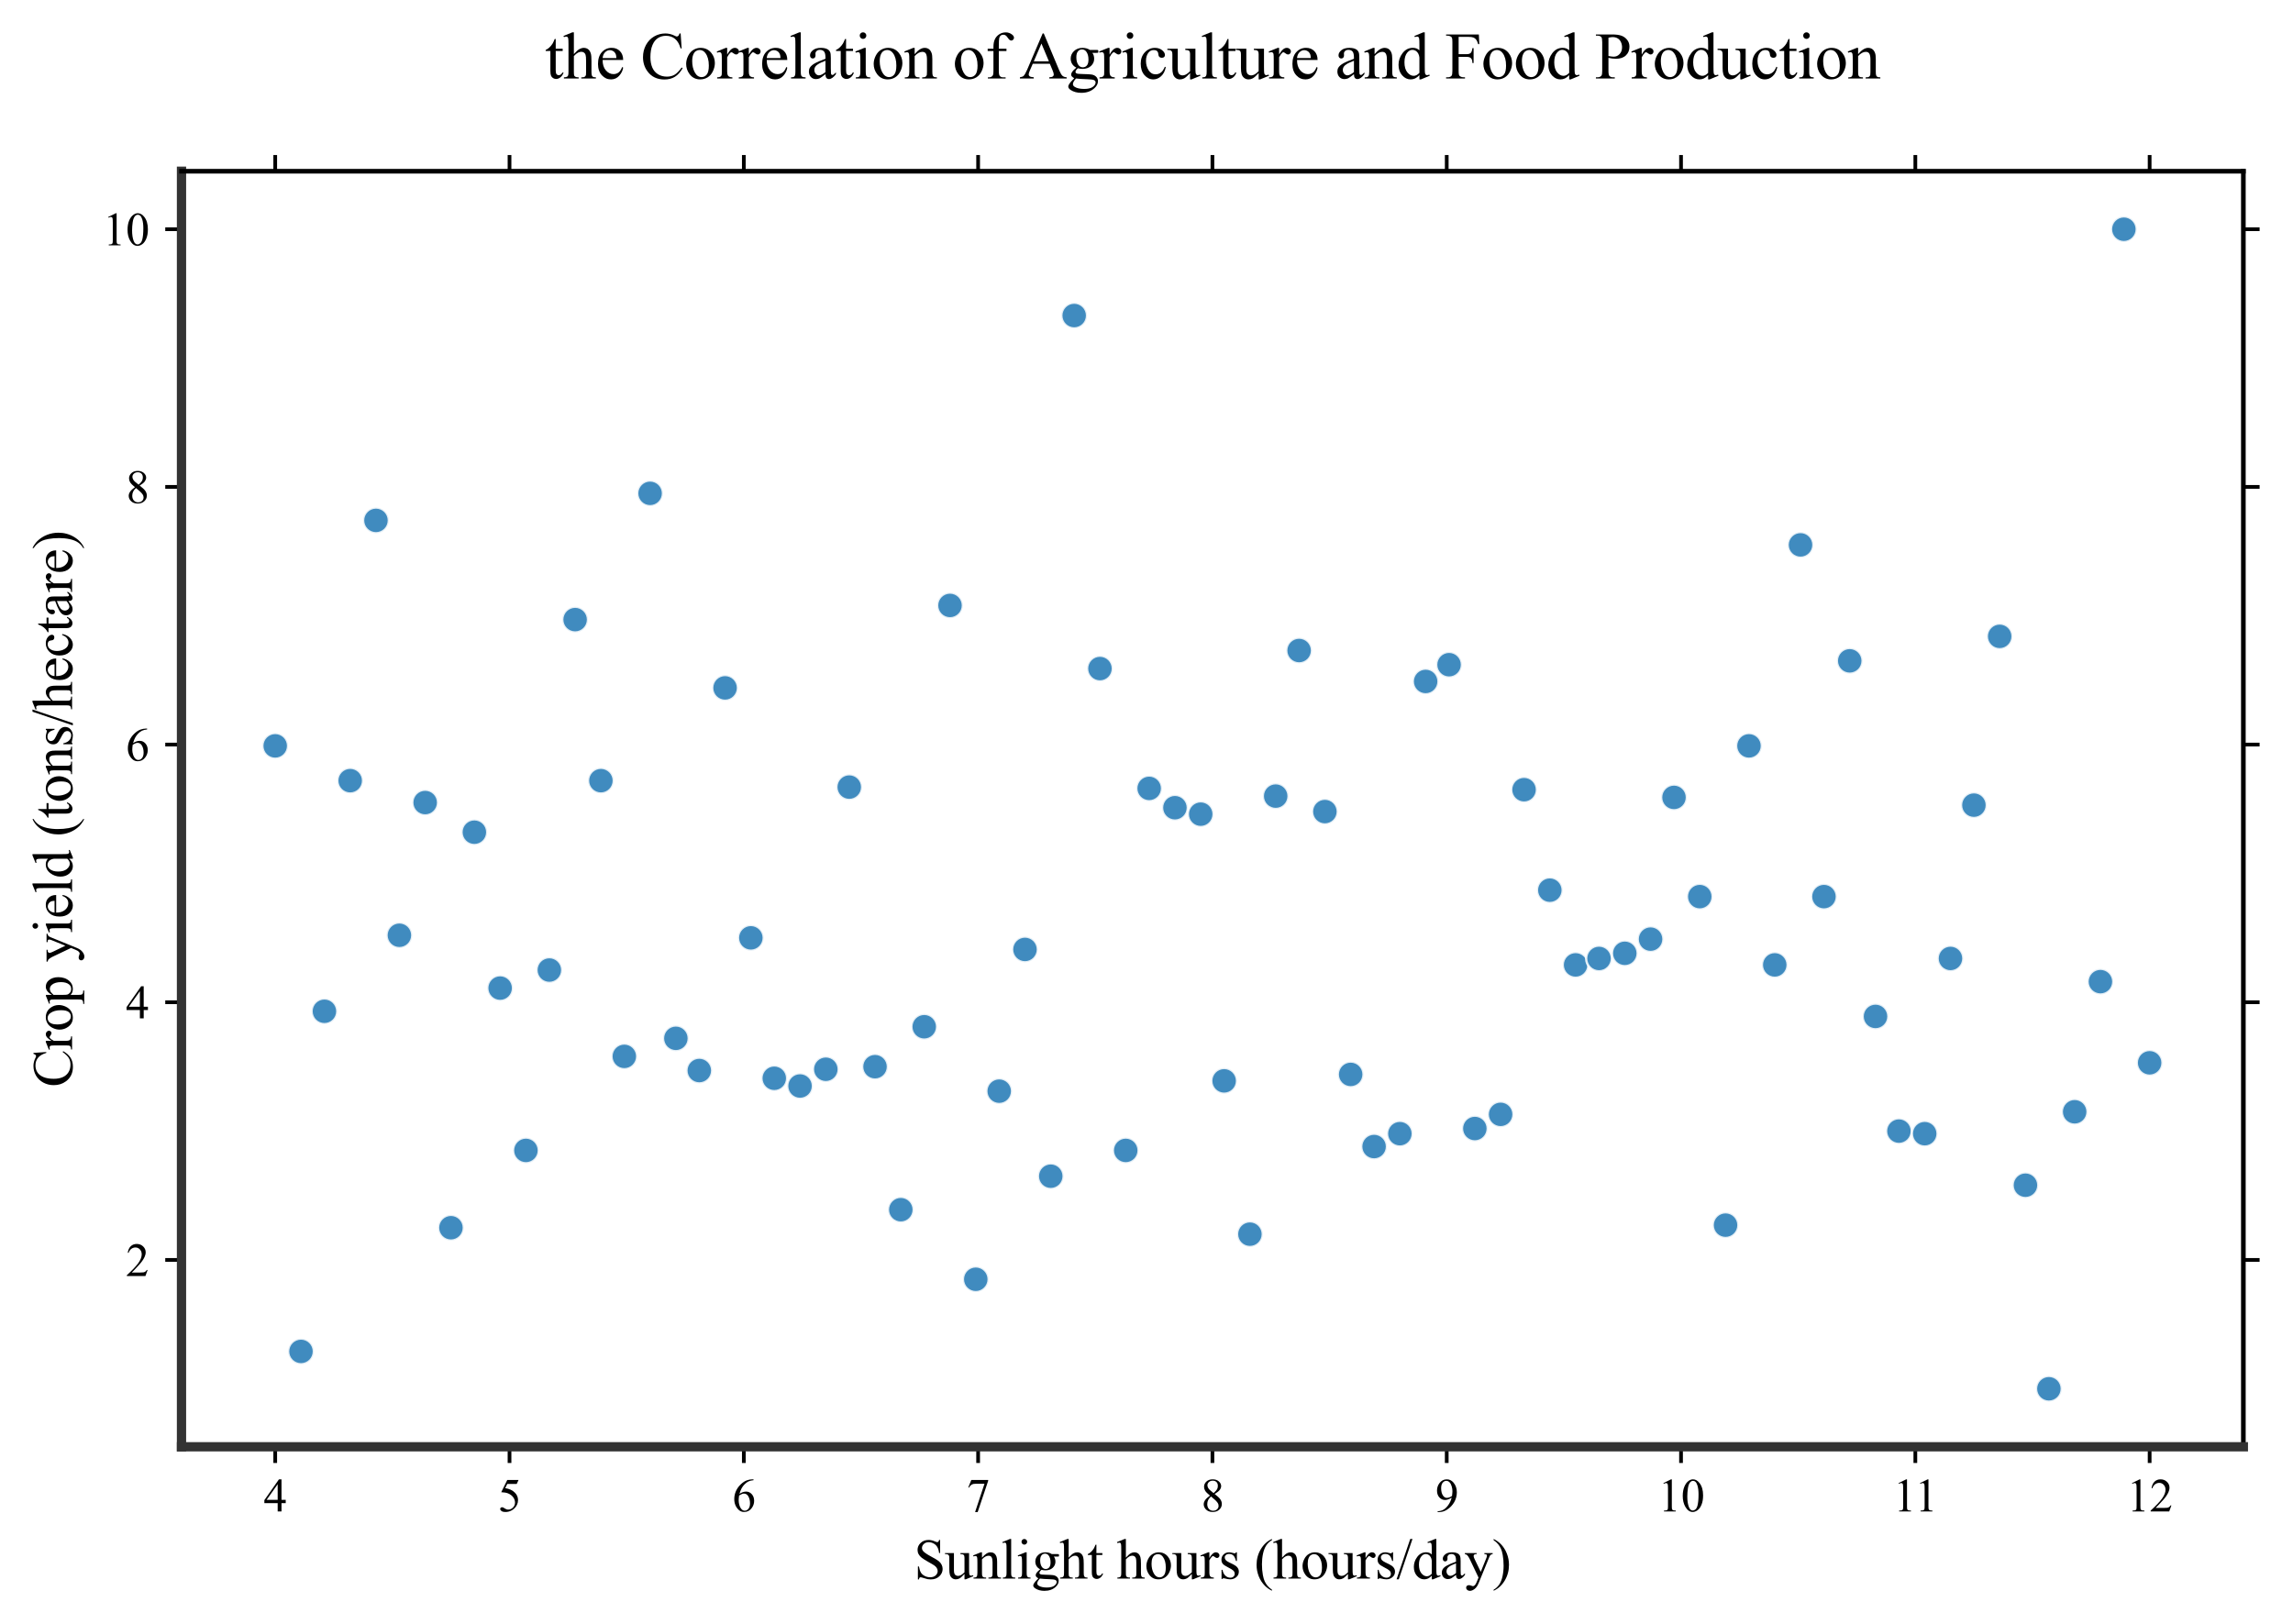<?xml version="1.0" encoding="utf-8" standalone="no"?>
<!DOCTYPE svg PUBLIC "-//W3C//DTD SVG 1.1//EN"
  "http://www.w3.org/Graphics/SVG/1.1/DTD/svg11.dtd">
<svg xmlns:xlink="http://www.w3.org/1999/xlink" width="494.262pt" height="350.126pt" viewBox="0 0 494.262 350.126" xmlns="http://www.w3.org/2000/svg" version="1.1">
 <defs>
  <style type="text/css">*{stroke-linejoin: round; stroke-linecap: butt}</style>
 </defs>
 <g id="figure_1">
  <g id="patch_1">
   <path d="M 0 350.126 
L 494.262 350.126 
L 494.262 0 
L 0 0 
z
" style="fill: #ffffff"/>
  </g>
  <g id="axes_1">
   <g id="patch_2">
    <path d="M 39.122 311.921 
L 483.562 311.921 
L 483.562 36.921 
L 39.122 36.921 
z
" style="fill: #ffffff"/>
   </g>
   <g id="PathCollection_1">
    <defs>
     <path id="maa2d761a3d" d="M 0 2.775 
C 0.736 2.775 1.442 2.483 1.962 1.962 
C 2.483 1.442 2.775 0.736 2.775 0 
C 2.775 -0.736 2.483 -1.442 1.962 -1.962 
C 1.442 -2.483 0.736 -2.775 0 -2.775 
C -0.736 -2.775 -1.442 -2.483 -1.962 -1.962 
C -2.483 -1.442 -2.775 -0.736 -2.775 0 
C -2.775 0.736 -2.483 1.442 -1.962 1.962 
C -1.442 2.483 -0.736 2.775 0 2.775 
z
" style="stroke: #ffffff; stroke-opacity: 0.849; stroke-width: 0.5"/>
    </defs>
    <g clip-path="url(#pdae79d5aea)">
     <use xlink:href="#maa2d761a3d" x="59.324" y="160.81" style="fill: #1f77b4; fill-opacity: 0.849; stroke: #ffffff; stroke-opacity: 0.849; stroke-width: 0.5"/>
     <use xlink:href="#maa2d761a3d" x="64.879" y="291.366" style="fill: #1f77b4; fill-opacity: 0.849; stroke: #ffffff; stroke-opacity: 0.849; stroke-width: 0.5"/>
     <use xlink:href="#maa2d761a3d" x="69.93" y="218.032" style="fill: #1f77b4; fill-opacity: 0.849; stroke: #ffffff; stroke-opacity: 0.849; stroke-width: 0.5"/>
     <use xlink:href="#maa2d761a3d" x="75.485" y="168.31" style="fill: #1f77b4; fill-opacity: 0.849; stroke: #ffffff; stroke-opacity: 0.849; stroke-width: 0.5"/>
     <use xlink:href="#maa2d761a3d" x="81.041" y="112.199" style="fill: #1f77b4; fill-opacity: 0.849; stroke: #ffffff; stroke-opacity: 0.849; stroke-width: 0.5"/>
     <use xlink:href="#maa2d761a3d" x="86.091" y="201.643" style="fill: #1f77b4; fill-opacity: 0.849; stroke: #ffffff; stroke-opacity: 0.849; stroke-width: 0.5"/>
     <use xlink:href="#maa2d761a3d" x="91.647" y="173.032" style="fill: #1f77b4; fill-opacity: 0.849; stroke: #ffffff; stroke-opacity: 0.849; stroke-width: 0.5"/>
     <use xlink:href="#maa2d761a3d" x="97.202" y="264.699" style="fill: #1f77b4; fill-opacity: 0.849; stroke: #ffffff; stroke-opacity: 0.849; stroke-width: 0.5"/>
     <use xlink:href="#maa2d761a3d" x="102.253" y="179.421" style="fill: #1f77b4; fill-opacity: 0.849; stroke: #ffffff; stroke-opacity: 0.849; stroke-width: 0.5"/>
     <use xlink:href="#maa2d761a3d" x="107.808" y="213.032" style="fill: #1f77b4; fill-opacity: 0.849; stroke: #ffffff; stroke-opacity: 0.849; stroke-width: 0.5"/>
     <use xlink:href="#maa2d761a3d" x="113.364" y="248.032" style="fill: #1f77b4; fill-opacity: 0.849; stroke: #ffffff; stroke-opacity: 0.849; stroke-width: 0.5"/>
     <use xlink:href="#maa2d761a3d" x="118.414" y="209.143" style="fill: #1f77b4; fill-opacity: 0.849; stroke: #ffffff; stroke-opacity: 0.849; stroke-width: 0.5"/>
     <use xlink:href="#maa2d761a3d" x="123.97" y="133.588" style="fill: #1f77b4; fill-opacity: 0.849; stroke: #ffffff; stroke-opacity: 0.849; stroke-width: 0.5"/>
     <use xlink:href="#maa2d761a3d" x="129.525" y="168.31" style="fill: #1f77b4; fill-opacity: 0.849; stroke: #ffffff; stroke-opacity: 0.849; stroke-width: 0.5"/>
     <use xlink:href="#maa2d761a3d" x="134.575" y="227.755" style="fill: #1f77b4; fill-opacity: 0.849; stroke: #ffffff; stroke-opacity: 0.849; stroke-width: 0.5"/>
     <use xlink:href="#maa2d761a3d" x="140.131" y="106.366" style="fill: #1f77b4; fill-opacity: 0.849; stroke: #ffffff; stroke-opacity: 0.849; stroke-width: 0.5"/>
     <use xlink:href="#maa2d761a3d" x="145.686" y="223.866" style="fill: #1f77b4; fill-opacity: 0.849; stroke: #ffffff; stroke-opacity: 0.849; stroke-width: 0.5"/>
     <use xlink:href="#maa2d761a3d" x="150.737" y="230.81" style="fill: #1f77b4; fill-opacity: 0.849; stroke: #ffffff; stroke-opacity: 0.849; stroke-width: 0.5"/>
     <use xlink:href="#maa2d761a3d" x="156.292" y="148.31" style="fill: #1f77b4; fill-opacity: 0.849; stroke: #ffffff; stroke-opacity: 0.849; stroke-width: 0.5"/>
     <use xlink:href="#maa2d761a3d" x="161.848" y="202.199" style="fill: #1f77b4; fill-opacity: 0.849; stroke: #ffffff; stroke-opacity: 0.849; stroke-width: 0.5"/>
     <use xlink:href="#maa2d761a3d" x="166.898" y="232.477" style="fill: #1f77b4; fill-opacity: 0.849; stroke: #ffffff; stroke-opacity: 0.849; stroke-width: 0.5"/>
     <use xlink:href="#maa2d761a3d" x="172.454" y="234.143" style="fill: #1f77b4; fill-opacity: 0.849; stroke: #ffffff; stroke-opacity: 0.849; stroke-width: 0.5"/>
     <use xlink:href="#maa2d761a3d" x="178.009" y="230.532" style="fill: #1f77b4; fill-opacity: 0.849; stroke: #ffffff; stroke-opacity: 0.849; stroke-width: 0.5"/>
     <use xlink:href="#maa2d761a3d" x="183.06" y="169.699" style="fill: #1f77b4; fill-opacity: 0.849; stroke: #ffffff; stroke-opacity: 0.849; stroke-width: 0.5"/>
     <use xlink:href="#maa2d761a3d" x="188.615" y="229.977" style="fill: #1f77b4; fill-opacity: 0.849; stroke: #ffffff; stroke-opacity: 0.849; stroke-width: 0.5"/>
     <use xlink:href="#maa2d761a3d" x="194.171" y="260.81" style="fill: #1f77b4; fill-opacity: 0.849; stroke: #ffffff; stroke-opacity: 0.849; stroke-width: 0.5"/>
     <use xlink:href="#maa2d761a3d" x="199.221" y="221.366" style="fill: #1f77b4; fill-opacity: 0.849; stroke: #ffffff; stroke-opacity: 0.849; stroke-width: 0.5"/>
     <use xlink:href="#maa2d761a3d" x="204.777" y="130.532" style="fill: #1f77b4; fill-opacity: 0.849; stroke: #ffffff; stroke-opacity: 0.849; stroke-width: 0.5"/>
     <use xlink:href="#maa2d761a3d" x="210.332" y="275.81" style="fill: #1f77b4; fill-opacity: 0.849; stroke: #ffffff; stroke-opacity: 0.849; stroke-width: 0.5"/>
     <use xlink:href="#maa2d761a3d" x="215.383" y="235.255" style="fill: #1f77b4; fill-opacity: 0.849; stroke: #ffffff; stroke-opacity: 0.849; stroke-width: 0.5"/>
     <use xlink:href="#maa2d761a3d" x="220.938" y="204.699" style="fill: #1f77b4; fill-opacity: 0.849; stroke: #ffffff; stroke-opacity: 0.849; stroke-width: 0.5"/>
     <use xlink:href="#maa2d761a3d" x="226.494" y="253.588" style="fill: #1f77b4; fill-opacity: 0.849; stroke: #ffffff; stroke-opacity: 0.849; stroke-width: 0.5"/>
     <use xlink:href="#maa2d761a3d" x="231.544" y="68.032" style="fill: #1f77b4; fill-opacity: 0.849; stroke: #ffffff; stroke-opacity: 0.849; stroke-width: 0.5"/>
     <use xlink:href="#maa2d761a3d" x="237.1" y="144.143" style="fill: #1f77b4; fill-opacity: 0.849; stroke: #ffffff; stroke-opacity: 0.849; stroke-width: 0.5"/>
     <use xlink:href="#maa2d761a3d" x="242.655" y="248.032" style="fill: #1f77b4; fill-opacity: 0.849; stroke: #ffffff; stroke-opacity: 0.849; stroke-width: 0.5"/>
     <use xlink:href="#maa2d761a3d" x="247.706" y="169.977" style="fill: #1f77b4; fill-opacity: 0.849; stroke: #ffffff; stroke-opacity: 0.849; stroke-width: 0.5"/>
     <use xlink:href="#maa2d761a3d" x="253.261" y="174.143" style="fill: #1f77b4; fill-opacity: 0.849; stroke: #ffffff; stroke-opacity: 0.849; stroke-width: 0.5"/>
     <use xlink:href="#maa2d761a3d" x="258.817" y="175.532" style="fill: #1f77b4; fill-opacity: 0.849; stroke: #ffffff; stroke-opacity: 0.849; stroke-width: 0.5"/>
     <use xlink:href="#maa2d761a3d" x="263.867" y="233.032" style="fill: #1f77b4; fill-opacity: 0.849; stroke: #ffffff; stroke-opacity: 0.849; stroke-width: 0.5"/>
     <use xlink:href="#maa2d761a3d" x="269.423" y="266.088" style="fill: #1f77b4; fill-opacity: 0.849; stroke: #ffffff; stroke-opacity: 0.849; stroke-width: 0.5"/>
     <use xlink:href="#maa2d761a3d" x="274.978" y="171.643" style="fill: #1f77b4; fill-opacity: 0.849; stroke: #ffffff; stroke-opacity: 0.849; stroke-width: 0.5"/>
     <use xlink:href="#maa2d761a3d" x="280.029" y="140.255" style="fill: #1f77b4; fill-opacity: 0.849; stroke: #ffffff; stroke-opacity: 0.849; stroke-width: 0.5"/>
     <use xlink:href="#maa2d761a3d" x="285.584" y="174.977" style="fill: #1f77b4; fill-opacity: 0.849; stroke: #ffffff; stroke-opacity: 0.849; stroke-width: 0.5"/>
     <use xlink:href="#maa2d761a3d" x="291.14" y="231.643" style="fill: #1f77b4; fill-opacity: 0.849; stroke: #ffffff; stroke-opacity: 0.849; stroke-width: 0.5"/>
     <use xlink:href="#maa2d761a3d" x="296.19" y="247.199" style="fill: #1f77b4; fill-opacity: 0.849; stroke: #ffffff; stroke-opacity: 0.849; stroke-width: 0.5"/>
     <use xlink:href="#maa2d761a3d" x="301.746" y="244.421" style="fill: #1f77b4; fill-opacity: 0.849; stroke: #ffffff; stroke-opacity: 0.849; stroke-width: 0.5"/>
     <use xlink:href="#maa2d761a3d" x="307.301" y="146.921" style="fill: #1f77b4; fill-opacity: 0.849; stroke: #ffffff; stroke-opacity: 0.849; stroke-width: 0.5"/>
     <use xlink:href="#maa2d761a3d" x="312.351" y="143.31" style="fill: #1f77b4; fill-opacity: 0.849; stroke: #ffffff; stroke-opacity: 0.849; stroke-width: 0.5"/>
     <use xlink:href="#maa2d761a3d" x="317.907" y="243.31" style="fill: #1f77b4; fill-opacity: 0.849; stroke: #ffffff; stroke-opacity: 0.849; stroke-width: 0.5"/>
     <use xlink:href="#maa2d761a3d" x="323.462" y="240.255" style="fill: #1f77b4; fill-opacity: 0.849; stroke: #ffffff; stroke-opacity: 0.849; stroke-width: 0.5"/>
     <use xlink:href="#maa2d761a3d" x="328.513" y="170.255" style="fill: #1f77b4; fill-opacity: 0.849; stroke: #ffffff; stroke-opacity: 0.849; stroke-width: 0.5"/>
     <use xlink:href="#maa2d761a3d" x="334.068" y="191.921" style="fill: #1f77b4; fill-opacity: 0.849; stroke: #ffffff; stroke-opacity: 0.849; stroke-width: 0.5"/>
     <use xlink:href="#maa2d761a3d" x="339.624" y="208.032" style="fill: #1f77b4; fill-opacity: 0.849; stroke: #ffffff; stroke-opacity: 0.849; stroke-width: 0.5"/>
     <use xlink:href="#maa2d761a3d" x="344.674" y="206.643" style="fill: #1f77b4; fill-opacity: 0.849; stroke: #ffffff; stroke-opacity: 0.849; stroke-width: 0.5"/>
     <use xlink:href="#maa2d761a3d" x="350.23" y="205.532" style="fill: #1f77b4; fill-opacity: 0.849; stroke: #ffffff; stroke-opacity: 0.849; stroke-width: 0.5"/>
     <use xlink:href="#maa2d761a3d" x="355.785" y="202.477" style="fill: #1f77b4; fill-opacity: 0.849; stroke: #ffffff; stroke-opacity: 0.849; stroke-width: 0.5"/>
     <use xlink:href="#maa2d761a3d" x="360.836" y="171.921" style="fill: #1f77b4; fill-opacity: 0.849; stroke: #ffffff; stroke-opacity: 0.849; stroke-width: 0.5"/>
     <use xlink:href="#maa2d761a3d" x="366.391" y="193.31" style="fill: #1f77b4; fill-opacity: 0.849; stroke: #ffffff; stroke-opacity: 0.849; stroke-width: 0.5"/>
     <use xlink:href="#maa2d761a3d" x="371.947" y="264.143" style="fill: #1f77b4; fill-opacity: 0.849; stroke: #ffffff; stroke-opacity: 0.849; stroke-width: 0.5"/>
     <use xlink:href="#maa2d761a3d" x="376.997" y="160.81" style="fill: #1f77b4; fill-opacity: 0.849; stroke: #ffffff; stroke-opacity: 0.849; stroke-width: 0.5"/>
     <use xlink:href="#maa2d761a3d" x="382.553" y="208.032" style="fill: #1f77b4; fill-opacity: 0.849; stroke: #ffffff; stroke-opacity: 0.849; stroke-width: 0.5"/>
     <use xlink:href="#maa2d761a3d" x="388.108" y="117.477" style="fill: #1f77b4; fill-opacity: 0.849; stroke: #ffffff; stroke-opacity: 0.849; stroke-width: 0.5"/>
     <use xlink:href="#maa2d761a3d" x="393.159" y="193.31" style="fill: #1f77b4; fill-opacity: 0.849; stroke: #ffffff; stroke-opacity: 0.849; stroke-width: 0.5"/>
     <use xlink:href="#maa2d761a3d" x="398.714" y="142.477" style="fill: #1f77b4; fill-opacity: 0.849; stroke: #ffffff; stroke-opacity: 0.849; stroke-width: 0.5"/>
     <use xlink:href="#maa2d761a3d" x="404.27" y="219.143" style="fill: #1f77b4; fill-opacity: 0.849; stroke: #ffffff; stroke-opacity: 0.849; stroke-width: 0.5"/>
     <use xlink:href="#maa2d761a3d" x="409.32" y="243.866" style="fill: #1f77b4; fill-opacity: 0.849; stroke: #ffffff; stroke-opacity: 0.849; stroke-width: 0.5"/>
     <use xlink:href="#maa2d761a3d" x="414.876" y="244.421" style="fill: #1f77b4; fill-opacity: 0.849; stroke: #ffffff; stroke-opacity: 0.849; stroke-width: 0.5"/>
     <use xlink:href="#maa2d761a3d" x="420.431" y="206.643" style="fill: #1f77b4; fill-opacity: 0.849; stroke: #ffffff; stroke-opacity: 0.849; stroke-width: 0.5"/>
     <use xlink:href="#maa2d761a3d" x="425.482" y="173.588" style="fill: #1f77b4; fill-opacity: 0.849; stroke: #ffffff; stroke-opacity: 0.849; stroke-width: 0.5"/>
     <use xlink:href="#maa2d761a3d" x="431.037" y="137.199" style="fill: #1f77b4; fill-opacity: 0.849; stroke: #ffffff; stroke-opacity: 0.849; stroke-width: 0.5"/>
     <use xlink:href="#maa2d761a3d" x="436.593" y="255.532" style="fill: #1f77b4; fill-opacity: 0.849; stroke: #ffffff; stroke-opacity: 0.849; stroke-width: 0.5"/>
     <use xlink:href="#maa2d761a3d" x="441.643" y="299.421" style="fill: #1f77b4; fill-opacity: 0.849; stroke: #ffffff; stroke-opacity: 0.849; stroke-width: 0.5"/>
     <use xlink:href="#maa2d761a3d" x="447.199" y="239.699" style="fill: #1f77b4; fill-opacity: 0.849; stroke: #ffffff; stroke-opacity: 0.849; stroke-width: 0.5"/>
     <use xlink:href="#maa2d761a3d" x="452.754" y="211.643" style="fill: #1f77b4; fill-opacity: 0.849; stroke: #ffffff; stroke-opacity: 0.849; stroke-width: 0.5"/>
     <use xlink:href="#maa2d761a3d" x="457.805" y="49.421" style="fill: #1f77b4; fill-opacity: 0.849; stroke: #ffffff; stroke-opacity: 0.849; stroke-width: 0.5"/>
     <use xlink:href="#maa2d761a3d" x="463.36" y="229.143" style="fill: #1f77b4; fill-opacity: 0.849; stroke: #ffffff; stroke-opacity: 0.849; stroke-width: 0.5"/>
    </g>
   </g>
   <g id="matplotlib.axis_1">
    <g id="xtick_1">
     <g id="line2d_1">
      <defs>
       <path id="me74168ef87" d="M 0 0 
L 0 3.5 
" style="stroke: #000000; stroke-width: 0.8"/>
      </defs>
      <g>
       <use xlink:href="#me74168ef87" x="59.324" y="311.921" style="stroke: #000000; stroke-width: 0.8"/>
      </g>
     </g>
     <g id="line2d_2">
      <defs>
       <path id="mfaa8474436" d="M 0 0 
L 0 -3.5 
" style="stroke: #000000; stroke-width: 0.8"/>
      </defs>
      <g>
       <use xlink:href="#mfaa8474436" x="59.324" y="36.921" style="stroke: #000000; stroke-width: 0.8"/>
      </g>
     </g>
     <g id="text_1">
      <!-- 4 -->
      <g transform="translate(56.824 325.865) scale(0.1 -0.1)">
       <defs>
        <path id="TimesNewRomanPSMT-34" d="M 2978 1563 
L 2978 1119 
L 2409 1119 
L 2409 0 
L 1894 0 
L 1894 1119 
L 100 1119 
L 100 1519 
L 2066 4325 
L 2409 4325 
L 2409 1563 
L 2978 1563 
z
M 1894 1563 
L 1894 3666 
L 406 1563 
L 1894 1563 
z
" transform="scale(0.016)"/>
       </defs>
       <use xlink:href="#TimesNewRomanPSMT-34"/>
      </g>
     </g>
    </g>
    <g id="xtick_2">
     <g id="line2d_3">
      <g>
       <use xlink:href="#me74168ef87" x="109.828" y="311.921" style="stroke: #000000; stroke-width: 0.8"/>
      </g>
     </g>
     <g id="line2d_4">
      <g>
       <use xlink:href="#mfaa8474436" x="109.828" y="36.921" style="stroke: #000000; stroke-width: 0.8"/>
      </g>
     </g>
     <g id="text_2">
      <!-- 5 -->
      <g transform="translate(107.328 325.865) scale(0.1 -0.1)">
       <defs>
        <path id="TimesNewRomanPSMT-35" d="M 2778 4238 
L 2534 3706 
L 1259 3706 
L 981 3138 
Q 1809 3016 2294 2522 
Q 2709 2097 2709 1522 
Q 2709 1188 2573 903 
Q 2438 619 2231 419 
Q 2025 219 1772 97 
Q 1413 -75 1034 -75 
Q 653 -75 479 54 
Q 306 184 306 341 
Q 306 428 378 495 
Q 450 563 559 563 
Q 641 563 702 538 
Q 763 513 909 409 
Q 1144 247 1384 247 
Q 1750 247 2026 523 
Q 2303 800 2303 1197 
Q 2303 1581 2056 1914 
Q 1809 2247 1375 2428 
Q 1034 2569 447 2591 
L 1259 4238 
L 2778 4238 
z
" transform="scale(0.016)"/>
       </defs>
       <use xlink:href="#TimesNewRomanPSMT-35"/>
      </g>
     </g>
    </g>
    <g id="xtick_3">
     <g id="line2d_5">
      <g>
       <use xlink:href="#me74168ef87" x="160.333" y="311.921" style="stroke: #000000; stroke-width: 0.8"/>
      </g>
     </g>
     <g id="line2d_6">
      <g>
       <use xlink:href="#mfaa8474436" x="160.333" y="36.921" style="stroke: #000000; stroke-width: 0.8"/>
      </g>
     </g>
     <g id="text_3">
      <!-- 6 -->
      <g transform="translate(157.833 325.865) scale(0.1 -0.1)">
       <defs>
        <path id="TimesNewRomanPSMT-36" d="M 2869 4325 
L 2869 4209 
Q 2456 4169 2195 4045 
Q 1934 3922 1679 3669 
Q 1425 3416 1258 3105 
Q 1091 2794 978 2366 
Q 1428 2675 1881 2675 
Q 2316 2675 2634 2325 
Q 2953 1975 2953 1425 
Q 2953 894 2631 456 
Q 2244 -75 1606 -75 
Q 1172 -75 869 213 
Q 275 772 275 1663 
Q 275 2231 503 2743 
Q 731 3256 1154 3653 
Q 1578 4050 1965 4187 
Q 2353 4325 2688 4325 
L 2869 4325 
z
M 925 2138 
Q 869 1716 869 1456 
Q 869 1156 980 804 
Q 1091 453 1309 247 
Q 1469 100 1697 100 
Q 1969 100 2183 356 
Q 2397 613 2397 1088 
Q 2397 1622 2184 2012 
Q 1972 2403 1581 2403 
Q 1463 2403 1327 2353 
Q 1191 2303 925 2138 
z
" transform="scale(0.016)"/>
       </defs>
       <use xlink:href="#TimesNewRomanPSMT-36"/>
      </g>
     </g>
    </g>
    <g id="xtick_4">
     <g id="line2d_7">
      <g>
       <use xlink:href="#me74168ef87" x="210.837" y="311.921" style="stroke: #000000; stroke-width: 0.8"/>
      </g>
     </g>
     <g id="line2d_8">
      <g>
       <use xlink:href="#mfaa8474436" x="210.837" y="36.921" style="stroke: #000000; stroke-width: 0.8"/>
      </g>
     </g>
     <g id="text_4">
      <!-- 7 -->
      <g transform="translate(208.337 325.865) scale(0.1 -0.1)">
       <defs>
        <path id="TimesNewRomanPSMT-37" d="M 644 4238 
L 2916 4238 
L 2916 4119 
L 1503 -88 
L 1153 -88 
L 2419 3728 
L 1253 3728 
Q 900 3728 750 3644 
Q 488 3500 328 3200 
L 238 3234 
L 644 4238 
z
" transform="scale(0.016)"/>
       </defs>
       <use xlink:href="#TimesNewRomanPSMT-37"/>
      </g>
     </g>
    </g>
    <g id="xtick_5">
     <g id="line2d_9">
      <g>
       <use xlink:href="#me74168ef87" x="261.342" y="311.921" style="stroke: #000000; stroke-width: 0.8"/>
      </g>
     </g>
     <g id="line2d_10">
      <g>
       <use xlink:href="#mfaa8474436" x="261.342" y="36.921" style="stroke: #000000; stroke-width: 0.8"/>
      </g>
     </g>
     <g id="text_5">
      <!-- 8 -->
      <g transform="translate(258.842 325.865) scale(0.1 -0.1)">
       <defs>
        <path id="TimesNewRomanPSMT-38" d="M 1228 2134 
Q 725 2547 579 2797 
Q 434 3047 434 3316 
Q 434 3728 753 4026 
Q 1072 4325 1600 4325 
Q 2113 4325 2425 4047 
Q 2738 3769 2738 3413 
Q 2738 3175 2569 2928 
Q 2400 2681 1866 2347 
Q 2416 1922 2594 1678 
Q 2831 1359 2831 1006 
Q 2831 559 2490 242 
Q 2150 -75 1597 -75 
Q 994 -75 656 303 
Q 388 606 388 966 
Q 388 1247 577 1523 
Q 766 1800 1228 2134 
z
M 1719 2469 
Q 2094 2806 2194 3001 
Q 2294 3197 2294 3444 
Q 2294 3772 2109 3958 
Q 1925 4144 1606 4144 
Q 1288 4144 1088 3959 
Q 888 3775 888 3528 
Q 888 3366 970 3203 
Q 1053 3041 1206 2894 
L 1719 2469 
z
M 1375 2016 
Q 1116 1797 991 1539 
Q 866 1281 866 981 
Q 866 578 1086 336 
Q 1306 94 1647 94 
Q 1984 94 2187 284 
Q 2391 475 2391 747 
Q 2391 972 2272 1150 
Q 2050 1481 1375 2016 
z
" transform="scale(0.016)"/>
       </defs>
       <use xlink:href="#TimesNewRomanPSMT-38"/>
      </g>
     </g>
    </g>
    <g id="xtick_6">
     <g id="line2d_11">
      <g>
       <use xlink:href="#me74168ef87" x="311.846" y="311.921" style="stroke: #000000; stroke-width: 0.8"/>
      </g>
     </g>
     <g id="line2d_12">
      <g>
       <use xlink:href="#mfaa8474436" x="311.846" y="36.921" style="stroke: #000000; stroke-width: 0.8"/>
      </g>
     </g>
     <g id="text_6">
      <!-- 9 -->
      <g transform="translate(309.346 325.865) scale(0.1 -0.1)">
       <defs>
        <path id="TimesNewRomanPSMT-39" d="M 338 -88 
L 338 28 
Q 744 34 1094 217 
Q 1444 400 1770 856 
Q 2097 1313 2225 1859 
Q 1734 1544 1338 1544 
Q 891 1544 572 1889 
Q 253 2234 253 2806 
Q 253 3363 572 3797 
Q 956 4325 1575 4325 
Q 2097 4325 2469 3894 
Q 2925 3359 2925 2575 
Q 2925 1869 2578 1258 
Q 2231 647 1613 244 
Q 1109 -88 516 -88 
L 338 -88 
z
M 2275 2091 
Q 2331 2497 2331 2741 
Q 2331 3044 2228 3395 
Q 2125 3747 1936 3934 
Q 1747 4122 1506 4122 
Q 1228 4122 1018 3872 
Q 809 3622 809 3128 
Q 809 2469 1088 2097 
Q 1291 1828 1588 1828 
Q 1731 1828 1928 1897 
Q 2125 1966 2275 2091 
z
" transform="scale(0.016)"/>
       </defs>
       <use xlink:href="#TimesNewRomanPSMT-39"/>
      </g>
     </g>
    </g>
    <g id="xtick_7">
     <g id="line2d_13">
      <g>
       <use xlink:href="#me74168ef87" x="362.351" y="311.921" style="stroke: #000000; stroke-width: 0.8"/>
      </g>
     </g>
     <g id="line2d_14">
      <g>
       <use xlink:href="#mfaa8474436" x="362.351" y="36.921" style="stroke: #000000; stroke-width: 0.8"/>
      </g>
     </g>
     <g id="text_7">
      <!-- 10 -->
      <g transform="translate(357.351 325.865) scale(0.1 -0.1)">
       <defs>
        <path id="TimesNewRomanPSMT-31" d="M 750 3822 
L 1781 4325 
L 1884 4325 
L 1884 747 
Q 1884 391 1914 303 
Q 1944 216 2037 169 
Q 2131 122 2419 116 
L 2419 0 
L 825 0 
L 825 116 
Q 1125 122 1212 167 
Q 1300 213 1334 289 
Q 1369 366 1369 747 
L 1369 3034 
Q 1369 3497 1338 3628 
Q 1316 3728 1258 3775 
Q 1200 3822 1119 3822 
Q 1003 3822 797 3725 
L 750 3822 
z
" transform="scale(0.016)"/>
        <path id="TimesNewRomanPSMT-30" d="M 231 2094 
Q 231 2819 450 3342 
Q 669 3866 1031 4122 
Q 1313 4325 1613 4325 
Q 2100 4325 2488 3828 
Q 2972 3213 2972 2159 
Q 2972 1422 2759 906 
Q 2547 391 2217 158 
Q 1888 -75 1581 -75 
Q 975 -75 572 641 
Q 231 1244 231 2094 
z
M 844 2016 
Q 844 1141 1059 588 
Q 1238 122 1591 122 
Q 1759 122 1940 273 
Q 2122 425 2216 781 
Q 2359 1319 2359 2297 
Q 2359 3022 2209 3506 
Q 2097 3866 1919 4016 
Q 1791 4119 1609 4119 
Q 1397 4119 1231 3928 
Q 1006 3669 925 3112 
Q 844 2556 844 2016 
z
" transform="scale(0.016)"/>
       </defs>
       <use xlink:href="#TimesNewRomanPSMT-31"/>
       <use xlink:href="#TimesNewRomanPSMT-30" transform="translate(50 0)"/>
      </g>
     </g>
    </g>
    <g id="xtick_8">
     <g id="line2d_15">
      <g>
       <use xlink:href="#me74168ef87" x="412.856" y="311.921" style="stroke: #000000; stroke-width: 0.8"/>
      </g>
     </g>
     <g id="line2d_16">
      <g>
       <use xlink:href="#mfaa8474436" x="412.856" y="36.921" style="stroke: #000000; stroke-width: 0.8"/>
      </g>
     </g>
     <g id="text_8">
      <!-- 11 -->
      <g transform="translate(408.043 325.865) scale(0.1 -0.1)">
       <use xlink:href="#TimesNewRomanPSMT-31"/>
       <use xlink:href="#TimesNewRomanPSMT-31" transform="translate(46.25 0)"/>
      </g>
     </g>
    </g>
    <g id="xtick_9">
     <g id="line2d_17">
      <g>
       <use xlink:href="#me74168ef87" x="463.36" y="311.921" style="stroke: #000000; stroke-width: 0.8"/>
      </g>
     </g>
     <g id="line2d_18">
      <g>
       <use xlink:href="#mfaa8474436" x="463.36" y="36.921" style="stroke: #000000; stroke-width: 0.8"/>
      </g>
     </g>
     <g id="text_9">
      <!-- 12 -->
      <g transform="translate(458.36 325.865) scale(0.1 -0.1)">
       <defs>
        <path id="TimesNewRomanPSMT-32" d="M 2934 816 
L 2638 0 
L 138 0 
L 138 116 
Q 1241 1122 1691 1759 
Q 2141 2397 2141 2925 
Q 2141 3328 1894 3587 
Q 1647 3847 1303 3847 
Q 991 3847 742 3664 
Q 494 3481 375 3128 
L 259 3128 
Q 338 3706 661 4015 
Q 984 4325 1469 4325 
Q 1984 4325 2329 3994 
Q 2675 3663 2675 3213 
Q 2675 2891 2525 2569 
Q 2294 2063 1775 1497 
Q 997 647 803 472 
L 1909 472 
Q 2247 472 2383 497 
Q 2519 522 2628 598 
Q 2738 675 2819 816 
L 2934 816 
z
" transform="scale(0.016)"/>
       </defs>
       <use xlink:href="#TimesNewRomanPSMT-31"/>
       <use xlink:href="#TimesNewRomanPSMT-32" transform="translate(50 0)"/>
      </g>
     </g>
    </g>
    <g id="text_10">
     <!-- Sunlight hours (hours/day) -->
     <g transform="translate(197.012 340.337) scale(0.12 -0.12)">
      <defs>
       <path id="TimesNewRomanPSMT-53" d="M 2934 4334 
L 2934 2869 
L 2819 2869 
Q 2763 3291 2617 3541 
Q 2472 3791 2203 3937 
Q 1934 4084 1647 4084 
Q 1322 4084 1109 3886 
Q 897 3688 897 3434 
Q 897 3241 1031 3081 
Q 1225 2847 1953 2456 
Q 2547 2138 2764 1967 
Q 2981 1797 3098 1565 
Q 3216 1334 3216 1081 
Q 3216 600 2842 251 
Q 2469 -97 1881 -97 
Q 1697 -97 1534 -69 
Q 1438 -53 1133 45 
Q 828 144 747 144 
Q 669 144 623 97 
Q 578 50 556 -97 
L 441 -97 
L 441 1356 
L 556 1356 
Q 638 900 775 673 
Q 913 447 1195 297 
Q 1478 147 1816 147 
Q 2206 147 2432 353 
Q 2659 559 2659 841 
Q 2659 997 2573 1156 
Q 2488 1316 2306 1453 
Q 2184 1547 1640 1851 
Q 1097 2156 867 2337 
Q 638 2519 519 2737 
Q 400 2956 400 3219 
Q 400 3675 750 4004 
Q 1100 4334 1641 4334 
Q 1978 4334 2356 4169 
Q 2531 4091 2603 4091 
Q 2684 4091 2736 4139 
Q 2788 4188 2819 4334 
L 2934 4334 
z
" transform="scale(0.016)"/>
       <path id="TimesNewRomanPSMT-75" d="M 2709 2863 
L 2709 1128 
Q 2709 631 2732 520 
Q 2756 409 2807 365 
Q 2859 322 2928 322 
Q 3025 322 3147 375 
L 3191 266 
L 2334 -88 
L 2194 -88 
L 2194 519 
Q 1825 119 1631 15 
Q 1438 -88 1222 -88 
Q 981 -88 804 51 
Q 628 191 559 409 
Q 491 628 491 1028 
L 491 2306 
Q 491 2509 447 2587 
Q 403 2666 317 2708 
Q 231 2750 6 2747 
L 6 2863 
L 1009 2863 
L 1009 947 
Q 1009 547 1148 422 
Q 1288 297 1484 297 
Q 1619 297 1789 381 
Q 1959 466 2194 703 
L 2194 2325 
Q 2194 2569 2105 2655 
Q 2016 2741 1734 2747 
L 1734 2863 
L 2709 2863 
z
" transform="scale(0.016)"/>
       <path id="TimesNewRomanPSMT-6e" d="M 1034 2341 
Q 1538 2947 1994 2947 
Q 2228 2947 2397 2830 
Q 2566 2713 2666 2444 
Q 2734 2256 2734 1869 
L 2734 647 
Q 2734 375 2778 278 
Q 2813 200 2889 156 
Q 2966 113 3172 113 
L 3172 0 
L 1756 0 
L 1756 113 
L 1816 113 
Q 2016 113 2095 173 
Q 2175 234 2206 353 
Q 2219 400 2219 647 
L 2219 1819 
Q 2219 2209 2117 2386 
Q 2016 2563 1775 2563 
Q 1403 2563 1034 2156 
L 1034 647 
Q 1034 356 1069 288 
Q 1113 197 1189 155 
Q 1266 113 1500 113 
L 1500 0 
L 84 0 
L 84 113 
L 147 113 
Q 366 113 442 223 
Q 519 334 519 647 
L 519 1709 
Q 519 2225 495 2337 
Q 472 2450 423 2490 
Q 375 2531 294 2531 
Q 206 2531 84 2484 
L 38 2597 
L 900 2947 
L 1034 2947 
L 1034 2341 
z
" transform="scale(0.016)"/>
       <path id="TimesNewRomanPSMT-6c" d="M 1184 4444 
L 1184 647 
Q 1184 378 1223 290 
Q 1263 203 1344 158 
Q 1425 113 1647 113 
L 1647 0 
L 244 0 
L 244 113 
Q 441 113 512 153 
Q 584 194 625 287 
Q 666 381 666 647 
L 666 3247 
Q 666 3731 644 3842 
Q 622 3953 573 3993 
Q 525 4034 450 4034 
Q 369 4034 244 3984 
L 191 4094 
L 1044 4444 
L 1184 4444 
z
" transform="scale(0.016)"/>
       <path id="TimesNewRomanPSMT-69" d="M 928 4444 
Q 1059 4444 1151 4351 
Q 1244 4259 1244 4128 
Q 1244 3997 1151 3903 
Q 1059 3809 928 3809 
Q 797 3809 703 3903 
Q 609 3997 609 4128 
Q 609 4259 701 4351 
Q 794 4444 928 4444 
z
M 1188 2947 
L 1188 647 
Q 1188 378 1227 289 
Q 1266 200 1342 156 
Q 1419 113 1622 113 
L 1622 0 
L 231 0 
L 231 113 
Q 441 113 512 153 
Q 584 194 626 287 
Q 669 381 669 647 
L 669 1750 
Q 669 2216 641 2353 
Q 619 2453 572 2492 
Q 525 2531 444 2531 
Q 356 2531 231 2484 
L 188 2597 
L 1050 2947 
L 1188 2947 
z
" transform="scale(0.016)"/>
       <path id="TimesNewRomanPSMT-67" d="M 966 1044 
Q 703 1172 562 1401 
Q 422 1631 422 1909 
Q 422 2334 742 2640 
Q 1063 2947 1563 2947 
Q 1972 2947 2272 2747 
L 2878 2747 
Q 3013 2747 3034 2739 
Q 3056 2731 3066 2713 
Q 3084 2684 3084 2613 
Q 3084 2531 3069 2500 
Q 3059 2484 3036 2475 
Q 3013 2466 2878 2466 
L 2506 2466 
Q 2681 2241 2681 1891 
Q 2681 1491 2375 1206 
Q 2069 922 1553 922 
Q 1341 922 1119 984 
Q 981 866 932 777 
Q 884 688 884 625 
Q 884 572 936 522 
Q 988 472 1138 450 
Q 1225 438 1575 428 
Q 2219 413 2409 384 
Q 2700 344 2873 169 
Q 3047 -6 3047 -263 
Q 3047 -616 2716 -925 
Q 2228 -1381 1444 -1381 
Q 841 -1381 425 -1109 
Q 191 -953 191 -784 
Q 191 -709 225 -634 
Q 278 -519 444 -313 
Q 466 -284 763 25 
Q 600 122 533 198 
Q 466 275 466 372 
Q 466 481 555 628 
Q 644 775 966 1044 
z
M 1509 2797 
Q 1278 2797 1122 2612 
Q 966 2428 966 2047 
Q 966 1553 1178 1281 
Q 1341 1075 1591 1075 
Q 1828 1075 1981 1253 
Q 2134 1431 2134 1813 
Q 2134 2309 1919 2591 
Q 1759 2797 1509 2797 
z
M 934 0 
Q 788 -159 713 -296 
Q 638 -434 638 -550 
Q 638 -700 819 -813 
Q 1131 -1006 1722 -1006 
Q 2284 -1006 2551 -807 
Q 2819 -609 2819 -384 
Q 2819 -222 2659 -153 
Q 2497 -84 2016 -72 
Q 1313 -53 934 0 
z
" transform="scale(0.016)"/>
       <path id="TimesNewRomanPSMT-68" d="M 1041 4444 
L 1041 2350 
Q 1388 2731 1591 2839 
Q 1794 2947 1997 2947 
Q 2241 2947 2416 2812 
Q 2591 2678 2675 2391 
Q 2734 2191 2734 1659 
L 2734 647 
Q 2734 375 2778 275 
Q 2809 200 2884 156 
Q 2959 113 3159 113 
L 3159 0 
L 1753 0 
L 1753 113 
L 1819 113 
Q 2019 113 2097 173 
Q 2175 234 2206 353 
Q 2216 403 2216 647 
L 2216 1659 
Q 2216 2128 2167 2275 
Q 2119 2422 2012 2495 
Q 1906 2569 1756 2569 
Q 1603 2569 1437 2487 
Q 1272 2406 1041 2159 
L 1041 647 
Q 1041 353 1073 281 
Q 1106 209 1195 161 
Q 1284 113 1503 113 
L 1503 0 
L 84 0 
L 84 113 
Q 275 113 384 172 
Q 447 203 484 290 
Q 522 378 522 647 
L 522 3238 
Q 522 3728 498 3840 
Q 475 3953 426 3993 
Q 378 4034 297 4034 
Q 231 4034 84 3984 
L 41 4094 
L 897 4444 
L 1041 4444 
z
" transform="scale(0.016)"/>
       <path id="TimesNewRomanPSMT-74" d="M 1031 3803 
L 1031 2863 
L 1700 2863 
L 1700 2644 
L 1031 2644 
L 1031 788 
Q 1031 509 1111 412 
Q 1191 316 1316 316 
Q 1419 316 1516 380 
Q 1613 444 1666 569 
L 1788 569 
Q 1678 263 1478 108 
Q 1278 -47 1066 -47 
Q 922 -47 784 33 
Q 647 113 581 261 
Q 516 409 516 719 
L 516 2644 
L 63 2644 
L 63 2747 
Q 234 2816 414 2980 
Q 594 3144 734 3369 
Q 806 3488 934 3803 
L 1031 3803 
z
" transform="scale(0.016)"/>
       <path id="TimesNewRomanPSMT-20" transform="scale(0.016)"/>
       <path id="TimesNewRomanPSMT-6f" d="M 1600 2947 
Q 2250 2947 2644 2453 
Q 2978 2031 2978 1484 
Q 2978 1100 2793 706 
Q 2609 313 2286 112 
Q 1963 -88 1566 -88 
Q 919 -88 538 428 
Q 216 863 216 1403 
Q 216 1797 411 2186 
Q 606 2575 925 2761 
Q 1244 2947 1600 2947 
z
M 1503 2744 
Q 1338 2744 1170 2645 
Q 1003 2547 900 2300 
Q 797 2053 797 1666 
Q 797 1041 1045 587 
Q 1294 134 1700 134 
Q 2003 134 2200 384 
Q 2397 634 2397 1244 
Q 2397 2006 2069 2444 
Q 1847 2744 1503 2744 
z
" transform="scale(0.016)"/>
       <path id="TimesNewRomanPSMT-72" d="M 1038 2947 
L 1038 2303 
Q 1397 2947 1775 2947 
Q 1947 2947 2059 2842 
Q 2172 2738 2172 2600 
Q 2172 2478 2090 2393 
Q 2009 2309 1897 2309 
Q 1788 2309 1652 2417 
Q 1516 2525 1450 2525 
Q 1394 2525 1328 2463 
Q 1188 2334 1038 2041 
L 1038 669 
Q 1038 431 1097 309 
Q 1138 225 1241 169 
Q 1344 113 1538 113 
L 1538 0 
L 72 0 
L 72 113 
Q 291 113 397 181 
Q 475 231 506 341 
Q 522 394 522 644 
L 522 1753 
Q 522 2253 501 2348 
Q 481 2444 426 2487 
Q 372 2531 291 2531 
Q 194 2531 72 2484 
L 41 2597 
L 906 2947 
L 1038 2947 
z
" transform="scale(0.016)"/>
       <path id="TimesNewRomanPSMT-73" d="M 2050 2947 
L 2050 1972 
L 1947 1972 
Q 1828 2431 1642 2597 
Q 1456 2763 1169 2763 
Q 950 2763 815 2647 
Q 681 2531 681 2391 
Q 681 2216 781 2091 
Q 878 1963 1175 1819 
L 1631 1597 
Q 2266 1288 2266 781 
Q 2266 391 1970 151 
Q 1675 -88 1309 -88 
Q 1047 -88 709 6 
Q 606 38 541 38 
Q 469 38 428 -44 
L 325 -44 
L 325 978 
L 428 978 
Q 516 541 762 319 
Q 1009 97 1316 97 
Q 1531 97 1667 223 
Q 1803 350 1803 528 
Q 1803 744 1651 891 
Q 1500 1038 1047 1263 
Q 594 1488 453 1669 
Q 313 1847 313 2119 
Q 313 2472 555 2709 
Q 797 2947 1181 2947 
Q 1350 2947 1591 2875 
Q 1750 2828 1803 2828 
Q 1853 2828 1881 2850 
Q 1909 2872 1947 2947 
L 2050 2947 
z
" transform="scale(0.016)"/>
       <path id="TimesNewRomanPSMT-28" d="M 1988 -1253 
L 1988 -1369 
Q 1516 -1131 1200 -813 
Q 750 -359 506 256 
Q 263 872 263 1534 
Q 263 2503 741 3301 
Q 1219 4100 1988 4444 
L 1988 4313 
Q 1603 4100 1356 3731 
Q 1109 3363 987 2797 
Q 866 2231 866 1616 
Q 866 947 969 400 
Q 1050 -31 1165 -292 
Q 1281 -553 1476 -793 
Q 1672 -1034 1988 -1253 
z
" transform="scale(0.016)"/>
       <path id="TimesNewRomanPSMT-2f" d="M 1794 4444 
L 259 -88 
L 9 -88 
L 1544 4444 
L 1794 4444 
z
" transform="scale(0.016)"/>
       <path id="TimesNewRomanPSMT-64" d="M 2222 322 
Q 2013 103 1813 7 
Q 1613 -88 1381 -88 
Q 913 -88 563 304 
Q 213 697 213 1313 
Q 213 1928 600 2439 
Q 988 2950 1597 2950 
Q 1975 2950 2222 2709 
L 2222 3238 
Q 2222 3728 2198 3840 
Q 2175 3953 2125 3993 
Q 2075 4034 2000 4034 
Q 1919 4034 1784 3984 
L 1744 4094 
L 2597 4444 
L 2738 4444 
L 2738 1134 
Q 2738 631 2761 520 
Q 2784 409 2836 365 
Q 2888 322 2956 322 
Q 3041 322 3181 375 
L 3216 266 
L 2366 -88 
L 2222 -88 
L 2222 322 
z
M 2222 541 
L 2222 2016 
Q 2203 2228 2109 2403 
Q 2016 2578 1861 2667 
Q 1706 2756 1559 2756 
Q 1284 2756 1069 2509 
Q 784 2184 784 1559 
Q 784 928 1059 592 
Q 1334 256 1672 256 
Q 1956 256 2222 541 
z
" transform="scale(0.016)"/>
       <path id="TimesNewRomanPSMT-61" d="M 1822 413 
Q 1381 72 1269 19 
Q 1100 -59 909 -59 
Q 613 -59 420 144 
Q 228 347 228 678 
Q 228 888 322 1041 
Q 450 1253 767 1440 
Q 1084 1628 1822 1897 
L 1822 2009 
Q 1822 2438 1686 2597 
Q 1550 2756 1291 2756 
Q 1094 2756 978 2650 
Q 859 2544 859 2406 
L 866 2225 
Q 866 2081 792 2003 
Q 719 1925 600 1925 
Q 484 1925 411 2006 
Q 338 2088 338 2228 
Q 338 2497 613 2722 
Q 888 2947 1384 2947 
Q 1766 2947 2009 2819 
Q 2194 2722 2281 2516 
Q 2338 2381 2338 1966 
L 2338 994 
Q 2338 584 2353 492 
Q 2369 400 2405 369 
Q 2441 338 2488 338 
Q 2538 338 2575 359 
Q 2641 400 2828 588 
L 2828 413 
Q 2478 -56 2159 -56 
Q 2006 -56 1915 50 
Q 1825 156 1822 413 
z
M 1822 616 
L 1822 1706 
Q 1350 1519 1213 1441 
Q 966 1303 859 1153 
Q 753 1003 753 825 
Q 753 600 887 451 
Q 1022 303 1197 303 
Q 1434 303 1822 616 
z
" transform="scale(0.016)"/>
       <path id="TimesNewRomanPSMT-79" d="M 38 2863 
L 1372 2863 
L 1372 2747 
L 1306 2747 
Q 1166 2747 1095 2686 
Q 1025 2625 1025 2534 
Q 1025 2413 1128 2197 
L 1825 753 
L 2466 2334 
Q 2519 2463 2519 2588 
Q 2519 2644 2497 2672 
Q 2472 2706 2419 2726 
Q 2366 2747 2231 2747 
L 2231 2863 
L 3163 2863 
L 3163 2747 
Q 3047 2734 2984 2696 
Q 2922 2659 2847 2556 
Q 2819 2513 2741 2316 
L 1575 -541 
Q 1406 -956 1132 -1168 
Q 859 -1381 606 -1381 
Q 422 -1381 303 -1275 
Q 184 -1169 184 -1031 
Q 184 -900 270 -820 
Q 356 -741 506 -741 
Q 609 -741 788 -809 
Q 913 -856 944 -856 
Q 1038 -856 1148 -759 
Q 1259 -663 1372 -384 
L 1575 113 
L 547 2272 
Q 500 2369 397 2513 
Q 319 2622 269 2659 
Q 197 2709 38 2747 
L 38 2863 
z
" transform="scale(0.016)"/>
       <path id="TimesNewRomanPSMT-29" d="M 144 4313 
L 144 4444 
Q 619 4209 934 3891 
Q 1381 3434 1625 2820 
Q 1869 2206 1869 1541 
Q 1869 572 1392 -226 
Q 916 -1025 144 -1369 
L 144 -1253 
Q 528 -1038 776 -670 
Q 1025 -303 1145 264 
Q 1266 831 1266 1447 
Q 1266 2113 1163 2663 
Q 1084 3094 967 3353 
Q 850 3613 656 3853 
Q 463 4094 144 4313 
z
" transform="scale(0.016)"/>
      </defs>
      <use xlink:href="#TimesNewRomanPSMT-53"/>
      <use xlink:href="#TimesNewRomanPSMT-75" transform="translate(55.615 0)"/>
      <use xlink:href="#TimesNewRomanPSMT-6e" transform="translate(105.615 0)"/>
      <use xlink:href="#TimesNewRomanPSMT-6c" transform="translate(155.615 0)"/>
      <use xlink:href="#TimesNewRomanPSMT-69" transform="translate(183.398 0)"/>
      <use xlink:href="#TimesNewRomanPSMT-67" transform="translate(211.182 0)"/>
      <use xlink:href="#TimesNewRomanPSMT-68" transform="translate(261.182 0)"/>
      <use xlink:href="#TimesNewRomanPSMT-74" transform="translate(311.182 0)"/>
      <use xlink:href="#TimesNewRomanPSMT-20" transform="translate(338.965 0)"/>
      <use xlink:href="#TimesNewRomanPSMT-68" transform="translate(363.965 0)"/>
      <use xlink:href="#TimesNewRomanPSMT-6f" transform="translate(413.965 0)"/>
      <use xlink:href="#TimesNewRomanPSMT-75" transform="translate(463.965 0)"/>
      <use xlink:href="#TimesNewRomanPSMT-72" transform="translate(513.965 0)"/>
      <use xlink:href="#TimesNewRomanPSMT-73" transform="translate(547.266 0)"/>
      <use xlink:href="#TimesNewRomanPSMT-20" transform="translate(586.182 0)"/>
      <use xlink:href="#TimesNewRomanPSMT-28" transform="translate(611.182 0)"/>
      <use xlink:href="#TimesNewRomanPSMT-68" transform="translate(644.482 0)"/>
      <use xlink:href="#TimesNewRomanPSMT-6f" transform="translate(694.482 0)"/>
      <use xlink:href="#TimesNewRomanPSMT-75" transform="translate(744.482 0)"/>
      <use xlink:href="#TimesNewRomanPSMT-72" transform="translate(794.482 0)"/>
      <use xlink:href="#TimesNewRomanPSMT-73" transform="translate(827.783 0)"/>
      <use xlink:href="#TimesNewRomanPSMT-2f" transform="translate(866.699 0)"/>
      <use xlink:href="#TimesNewRomanPSMT-64" transform="translate(894.482 0)"/>
      <use xlink:href="#TimesNewRomanPSMT-61" transform="translate(944.482 0)"/>
      <use xlink:href="#TimesNewRomanPSMT-79" transform="translate(988.867 0)"/>
      <use xlink:href="#TimesNewRomanPSMT-29" transform="translate(1038.867 0)"/>
     </g>
    </g>
   </g>
   <g id="matplotlib.axis_2">
    <g id="ytick_1">
     <g id="line2d_19">
      <defs>
       <path id="m9045e43b90" d="M 0 0 
L -3.5 0 
" style="stroke: #000000; stroke-width: 0.8"/>
      </defs>
      <g>
       <use xlink:href="#m9045e43b90" x="39.122" y="271.643" style="stroke: #000000; stroke-width: 0.8"/>
      </g>
     </g>
     <g id="line2d_20">
      <defs>
       <path id="m6bf8746665" d="M 0 0 
L 3.5 0 
" style="stroke: #000000; stroke-width: 0.8"/>
      </defs>
      <g>
       <use xlink:href="#m6bf8746665" x="483.562" y="271.643" style="stroke: #000000; stroke-width: 0.8"/>
      </g>
     </g>
     <g id="text_11">
      <!-- 2 -->
      <g transform="translate(27.122 275.115) scale(0.1 -0.1)">
       <use xlink:href="#TimesNewRomanPSMT-32"/>
      </g>
     </g>
    </g>
    <g id="ytick_2">
     <g id="line2d_21">
      <g>
       <use xlink:href="#m9045e43b90" x="39.122" y="216.088" style="stroke: #000000; stroke-width: 0.8"/>
      </g>
     </g>
     <g id="line2d_22">
      <g>
       <use xlink:href="#m6bf8746665" x="483.562" y="216.088" style="stroke: #000000; stroke-width: 0.8"/>
      </g>
     </g>
     <g id="text_12">
      <!-- 4 -->
      <g transform="translate(27.122 219.56) scale(0.1 -0.1)">
       <use xlink:href="#TimesNewRomanPSMT-34"/>
      </g>
     </g>
    </g>
    <g id="ytick_3">
     <g id="line2d_23">
      <g>
       <use xlink:href="#m9045e43b90" x="39.122" y="160.532" style="stroke: #000000; stroke-width: 0.8"/>
      </g>
     </g>
     <g id="line2d_24">
      <g>
       <use xlink:href="#m6bf8746665" x="483.562" y="160.532" style="stroke: #000000; stroke-width: 0.8"/>
      </g>
     </g>
     <g id="text_13">
      <!-- 6 -->
      <g transform="translate(27.122 164.004) scale(0.1 -0.1)">
       <use xlink:href="#TimesNewRomanPSMT-36"/>
      </g>
     </g>
    </g>
    <g id="ytick_4">
     <g id="line2d_25">
      <g>
       <use xlink:href="#m9045e43b90" x="39.122" y="104.977" style="stroke: #000000; stroke-width: 0.8"/>
      </g>
     </g>
     <g id="line2d_26">
      <g>
       <use xlink:href="#m6bf8746665" x="483.562" y="104.977" style="stroke: #000000; stroke-width: 0.8"/>
      </g>
     </g>
     <g id="text_14">
      <!-- 8 -->
      <g transform="translate(27.122 108.449) scale(0.1 -0.1)">
       <use xlink:href="#TimesNewRomanPSMT-38"/>
      </g>
     </g>
    </g>
    <g id="ytick_5">
     <g id="line2d_27">
      <g>
       <use xlink:href="#m9045e43b90" x="39.122" y="49.421" style="stroke: #000000; stroke-width: 0.8"/>
      </g>
     </g>
     <g id="line2d_28">
      <g>
       <use xlink:href="#m6bf8746665" x="483.562" y="49.421" style="stroke: #000000; stroke-width: 0.8"/>
      </g>
     </g>
     <g id="text_15">
      <!-- 10 -->
      <g transform="translate(22.122 52.893) scale(0.1 -0.1)">
       <use xlink:href="#TimesNewRomanPSMT-31"/>
       <use xlink:href="#TimesNewRomanPSMT-30" transform="translate(50 0)"/>
      </g>
     </g>
    </g>
    <g id="text_16">
     <!-- Crop yield (tons/hectare) -->
     <g transform="translate(15.533 234.402) rotate(-90) scale(0.12 -0.12)">
      <defs>
       <path id="TimesNewRomanPSMT-43" d="M 3853 4334 
L 3950 2894 
L 3853 2894 
Q 3659 3541 3300 3825 
Q 2941 4109 2438 4109 
Q 2016 4109 1675 3895 
Q 1334 3681 1139 3212 
Q 944 2744 944 2047 
Q 944 1472 1128 1050 
Q 1313 628 1683 403 
Q 2053 178 2528 178 
Q 2941 178 3256 354 
Q 3572 531 3950 1056 
L 4047 994 
Q 3728 428 3303 165 
Q 2878 -97 2294 -97 
Q 1241 -97 663 684 
Q 231 1266 231 2053 
Q 231 2688 515 3219 
Q 800 3750 1298 4042 
Q 1797 4334 2388 4334 
Q 2847 4334 3294 4109 
Q 3425 4041 3481 4041 
Q 3566 4041 3628 4100 
Q 3709 4184 3744 4334 
L 3853 4334 
z
" transform="scale(0.016)"/>
       <path id="TimesNewRomanPSMT-70" d="M -6 2578 
L 875 2934 
L 994 2934 
L 994 2266 
Q 1216 2644 1439 2795 
Q 1663 2947 1909 2947 
Q 2341 2947 2628 2609 
Q 2981 2197 2981 1534 
Q 2981 794 2556 309 
Q 2206 -88 1675 -88 
Q 1444 -88 1275 -22 
Q 1150 25 994 166 
L 994 -706 
Q 994 -1000 1030 -1079 
Q 1066 -1159 1155 -1206 
Q 1244 -1253 1478 -1253 
L 1478 -1369 
L -22 -1369 
L -22 -1253 
L 56 -1253 
Q 228 -1256 350 -1188 
Q 409 -1153 442 -1076 
Q 475 -1000 475 -688 
L 475 2019 
Q 475 2297 450 2372 
Q 425 2447 370 2484 
Q 316 2522 222 2522 
Q 147 2522 31 2478 
L -6 2578 
z
M 994 2081 
L 994 1013 
Q 994 666 1022 556 
Q 1066 375 1236 237 
Q 1406 100 1666 100 
Q 1978 100 2172 344 
Q 2425 663 2425 1241 
Q 2425 1897 2138 2250 
Q 1938 2494 1663 2494 
Q 1513 2494 1366 2419 
Q 1253 2363 994 2081 
z
" transform="scale(0.016)"/>
       <path id="TimesNewRomanPSMT-65" d="M 681 1784 
Q 678 1147 991 784 
Q 1303 422 1725 422 
Q 2006 422 2214 576 
Q 2422 731 2563 1106 
L 2659 1044 
Q 2594 616 2278 264 
Q 1963 -88 1488 -88 
Q 972 -88 605 314 
Q 238 716 238 1394 
Q 238 2128 614 2539 
Q 991 2950 1559 2950 
Q 2041 2950 2350 2633 
Q 2659 2316 2659 1784 
L 681 1784 
z
M 681 1966 
L 2006 1966 
Q 1991 2241 1941 2353 
Q 1863 2528 1708 2628 
Q 1553 2728 1384 2728 
Q 1125 2728 920 2526 
Q 716 2325 681 1966 
z
" transform="scale(0.016)"/>
       <path id="TimesNewRomanPSMT-63" d="M 2631 1088 
Q 2516 522 2178 217 
Q 1841 -88 1431 -88 
Q 944 -88 581 321 
Q 219 731 219 1428 
Q 219 2103 620 2525 
Q 1022 2947 1584 2947 
Q 2006 2947 2278 2723 
Q 2550 2500 2550 2259 
Q 2550 2141 2473 2067 
Q 2397 1994 2259 1994 
Q 2075 1994 1981 2113 
Q 1928 2178 1911 2362 
Q 1894 2547 1784 2644 
Q 1675 2738 1481 2738 
Q 1169 2738 978 2506 
Q 725 2200 725 1697 
Q 725 1184 976 792 
Q 1228 400 1656 400 
Q 1963 400 2206 609 
Q 2378 753 2541 1131 
L 2631 1088 
z
" transform="scale(0.016)"/>
      </defs>
      <use xlink:href="#TimesNewRomanPSMT-43"/>
      <use xlink:href="#TimesNewRomanPSMT-72" transform="translate(66.699 0)"/>
      <use xlink:href="#TimesNewRomanPSMT-6f" transform="translate(100 0)"/>
      <use xlink:href="#TimesNewRomanPSMT-70" transform="translate(150 0)"/>
      <use xlink:href="#TimesNewRomanPSMT-20" transform="translate(200 0)"/>
      <use xlink:href="#TimesNewRomanPSMT-79" transform="translate(225 0)"/>
      <use xlink:href="#TimesNewRomanPSMT-69" transform="translate(275 0)"/>
      <use xlink:href="#TimesNewRomanPSMT-65" transform="translate(302.783 0)"/>
      <use xlink:href="#TimesNewRomanPSMT-6c" transform="translate(347.168 0)"/>
      <use xlink:href="#TimesNewRomanPSMT-64" transform="translate(374.951 0)"/>
      <use xlink:href="#TimesNewRomanPSMT-20" transform="translate(424.951 0)"/>
      <use xlink:href="#TimesNewRomanPSMT-28" transform="translate(449.951 0)"/>
      <use xlink:href="#TimesNewRomanPSMT-74" transform="translate(483.252 0)"/>
      <use xlink:href="#TimesNewRomanPSMT-6f" transform="translate(511.035 0)"/>
      <use xlink:href="#TimesNewRomanPSMT-6e" transform="translate(561.035 0)"/>
      <use xlink:href="#TimesNewRomanPSMT-73" transform="translate(611.035 0)"/>
      <use xlink:href="#TimesNewRomanPSMT-2f" transform="translate(649.951 0)"/>
      <use xlink:href="#TimesNewRomanPSMT-68" transform="translate(677.734 0)"/>
      <use xlink:href="#TimesNewRomanPSMT-65" transform="translate(727.734 0)"/>
      <use xlink:href="#TimesNewRomanPSMT-63" transform="translate(772.119 0)"/>
      <use xlink:href="#TimesNewRomanPSMT-74" transform="translate(816.504 0)"/>
      <use xlink:href="#TimesNewRomanPSMT-61" transform="translate(844.287 0)"/>
      <use xlink:href="#TimesNewRomanPSMT-72" transform="translate(888.672 0)"/>
      <use xlink:href="#TimesNewRomanPSMT-65" transform="translate(921.973 0)"/>
      <use xlink:href="#TimesNewRomanPSMT-29" transform="translate(966.357 0)"/>
     </g>
    </g>
   </g>
   <g id="patch_3">
    <path d="M 39.122 311.921 
L 39.122 36.921 
" style="fill: none; stroke: #333333; stroke-width: 2; stroke-linejoin: miter; stroke-linecap: square"/>
   </g>
   <g id="patch_4">
    <path d="M 483.562 311.921 
L 483.562 36.921 
" style="fill: none; stroke: #000000; stroke-linejoin: miter; stroke-linecap: square"/>
   </g>
   <g id="patch_5">
    <path d="M 39.122 311.921 
L 483.562 311.921 
" style="fill: none; stroke: #333333; stroke-width: 2; stroke-linejoin: miter; stroke-linecap: square"/>
   </g>
   <g id="patch_6">
    <path d="M 39.122 36.921 
L 483.562 36.921 
" style="fill: none; stroke: #000000; stroke-linejoin: miter; stroke-linecap: square"/>
   </g>
   <g id="text_17">
    <!-- the Correlation of Agriculture and Food Production -->
    <g transform="translate(117.479 16.921) scale(0.14 -0.14)">
     <defs>
      <path id="TimesNewRomanPSMT-66" d="M 1319 2638 
L 1319 756 
Q 1319 356 1406 250 
Q 1522 113 1716 113 
L 1975 113 
L 1975 0 
L 266 0 
L 266 113 
L 394 113 
Q 519 113 622 175 
Q 725 238 764 344 
Q 803 450 803 756 
L 803 2638 
L 247 2638 
L 247 2863 
L 803 2863 
L 803 3050 
Q 803 3478 940 3775 
Q 1078 4072 1361 4255 
Q 1644 4438 1997 4438 
Q 2325 4438 2600 4225 
Q 2781 4084 2781 3909 
Q 2781 3816 2700 3733 
Q 2619 3650 2525 3650 
Q 2453 3650 2373 3701 
Q 2294 3753 2178 3923 
Q 2063 4094 1966 4153 
Q 1869 4213 1750 4213 
Q 1606 4213 1506 4136 
Q 1406 4059 1362 3898 
Q 1319 3738 1319 3069 
L 1319 2863 
L 2056 2863 
L 2056 2638 
L 1319 2638 
z
" transform="scale(0.016)"/>
      <path id="TimesNewRomanPSMT-41" d="M 2928 1419 
L 1288 1419 
L 1000 750 
Q 894 503 894 381 
Q 894 284 986 211 
Q 1078 138 1384 116 
L 1384 0 
L 50 0 
L 50 116 
Q 316 163 394 238 
Q 553 388 747 847 
L 2238 4334 
L 2347 4334 
L 3822 809 
Q 4000 384 4145 257 
Q 4291 131 4550 116 
L 4550 0 
L 2878 0 
L 2878 116 
Q 3131 128 3220 200 
Q 3309 272 3309 375 
Q 3309 513 3184 809 
L 2928 1419 
z
M 2841 1650 
L 2122 3363 
L 1384 1650 
L 2841 1650 
z
" transform="scale(0.016)"/>
      <path id="TimesNewRomanPSMT-46" d="M 1309 4006 
L 1309 2341 
L 2081 2341 
Q 2347 2341 2470 2458 
Q 2594 2575 2634 2922 
L 2750 2922 
L 2750 1488 
L 2634 1488 
Q 2631 1734 2570 1850 
Q 2509 1966 2401 2023 
Q 2294 2081 2081 2081 
L 1309 2081 
L 1309 750 
Q 1309 428 1350 325 
Q 1381 247 1481 191 
Q 1619 116 1769 116 
L 1922 116 
L 1922 0 
L 103 0 
L 103 116 
L 253 116 
Q 516 116 634 269 
Q 709 369 709 750 
L 709 3488 
Q 709 3809 669 3913 
Q 638 3991 541 4047 
Q 406 4122 253 4122 
L 103 4122 
L 103 4238 
L 3256 4238 
L 3297 3306 
L 3188 3306 
Q 3106 3603 2998 3742 
Q 2891 3881 2733 3943 
Q 2575 4006 2244 4006 
L 1309 4006 
z
" transform="scale(0.016)"/>
      <path id="TimesNewRomanPSMT-50" d="M 1313 1984 
L 1313 750 
Q 1313 350 1400 253 
Q 1519 116 1759 116 
L 1922 116 
L 1922 0 
L 106 0 
L 106 116 
L 266 116 
Q 534 116 650 291 
Q 713 388 713 750 
L 713 3488 
Q 713 3888 628 3984 
Q 506 4122 266 4122 
L 106 4122 
L 106 4238 
L 1659 4238 
Q 2228 4238 2556 4120 
Q 2884 4003 3109 3725 
Q 3334 3447 3334 3066 
Q 3334 2547 2992 2222 
Q 2650 1897 2025 1897 
Q 1872 1897 1694 1919 
Q 1516 1941 1313 1984 
z
M 1313 2163 
Q 1478 2131 1606 2115 
Q 1734 2100 1825 2100 
Q 2150 2100 2386 2351 
Q 2622 2603 2622 3003 
Q 2622 3278 2509 3514 
Q 2397 3750 2190 3867 
Q 1984 3984 1722 3984 
Q 1563 3984 1313 3925 
L 1313 2163 
z
" transform="scale(0.016)"/>
     </defs>
     <use xlink:href="#TimesNewRomanPSMT-74"/>
     <use xlink:href="#TimesNewRomanPSMT-68" transform="translate(27.783 0)"/>
     <use xlink:href="#TimesNewRomanPSMT-65" transform="translate(77.783 0)"/>
     <use xlink:href="#TimesNewRomanPSMT-20" transform="translate(122.168 0)"/>
     <use xlink:href="#TimesNewRomanPSMT-43" transform="translate(147.168 0)"/>
     <use xlink:href="#TimesNewRomanPSMT-6f" transform="translate(213.867 0)"/>
     <use xlink:href="#TimesNewRomanPSMT-72" transform="translate(263.867 0)"/>
     <use xlink:href="#TimesNewRomanPSMT-72" transform="translate(297.168 0)"/>
     <use xlink:href="#TimesNewRomanPSMT-65" transform="translate(330.469 0)"/>
     <use xlink:href="#TimesNewRomanPSMT-6c" transform="translate(374.854 0)"/>
     <use xlink:href="#TimesNewRomanPSMT-61" transform="translate(402.637 0)"/>
     <use xlink:href="#TimesNewRomanPSMT-74" transform="translate(447.021 0)"/>
     <use xlink:href="#TimesNewRomanPSMT-69" transform="translate(474.805 0)"/>
     <use xlink:href="#TimesNewRomanPSMT-6f" transform="translate(502.588 0)"/>
     <use xlink:href="#TimesNewRomanPSMT-6e" transform="translate(552.588 0)"/>
     <use xlink:href="#TimesNewRomanPSMT-20" transform="translate(602.588 0)"/>
     <use xlink:href="#TimesNewRomanPSMT-6f" transform="translate(627.588 0)"/>
     <use xlink:href="#TimesNewRomanPSMT-66" transform="translate(677.588 0)"/>
     <use xlink:href="#TimesNewRomanPSMT-20" transform="translate(710.889 0)"/>
     <use xlink:href="#TimesNewRomanPSMT-41" transform="translate(730.389 0)"/>
     <use xlink:href="#TimesNewRomanPSMT-67" transform="translate(802.605 0)"/>
     <use xlink:href="#TimesNewRomanPSMT-72" transform="translate(852.605 0)"/>
     <use xlink:href="#TimesNewRomanPSMT-69" transform="translate(885.906 0)"/>
     <use xlink:href="#TimesNewRomanPSMT-63" transform="translate(913.689 0)"/>
     <use xlink:href="#TimesNewRomanPSMT-75" transform="translate(958.074 0)"/>
     <use xlink:href="#TimesNewRomanPSMT-6c" transform="translate(1008.074 0)"/>
     <use xlink:href="#TimesNewRomanPSMT-74" transform="translate(1035.857 0)"/>
     <use xlink:href="#TimesNewRomanPSMT-75" transform="translate(1063.641 0)"/>
     <use xlink:href="#TimesNewRomanPSMT-72" transform="translate(1113.641 0)"/>
     <use xlink:href="#TimesNewRomanPSMT-65" transform="translate(1146.941 0)"/>
     <use xlink:href="#TimesNewRomanPSMT-20" transform="translate(1191.326 0)"/>
     <use xlink:href="#TimesNewRomanPSMT-61" transform="translate(1216.326 0)"/>
     <use xlink:href="#TimesNewRomanPSMT-6e" transform="translate(1260.711 0)"/>
     <use xlink:href="#TimesNewRomanPSMT-64" transform="translate(1310.711 0)"/>
     <use xlink:href="#TimesNewRomanPSMT-20" transform="translate(1360.711 0)"/>
     <use xlink:href="#TimesNewRomanPSMT-46" transform="translate(1385.711 0)"/>
     <use xlink:href="#TimesNewRomanPSMT-6f" transform="translate(1441.326 0)"/>
     <use xlink:href="#TimesNewRomanPSMT-6f" transform="translate(1491.326 0)"/>
     <use xlink:href="#TimesNewRomanPSMT-64" transform="translate(1541.326 0)"/>
     <use xlink:href="#TimesNewRomanPSMT-20" transform="translate(1591.326 0)"/>
     <use xlink:href="#TimesNewRomanPSMT-50" transform="translate(1616.326 0)"/>
     <use xlink:href="#TimesNewRomanPSMT-72" transform="translate(1671.941 0)"/>
     <use xlink:href="#TimesNewRomanPSMT-6f" transform="translate(1705.242 0)"/>
     <use xlink:href="#TimesNewRomanPSMT-64" transform="translate(1755.242 0)"/>
     <use xlink:href="#TimesNewRomanPSMT-75" transform="translate(1805.242 0)"/>
     <use xlink:href="#TimesNewRomanPSMT-63" transform="translate(1855.242 0)"/>
     <use xlink:href="#TimesNewRomanPSMT-74" transform="translate(1899.627 0)"/>
     <use xlink:href="#TimesNewRomanPSMT-69" transform="translate(1927.41 0)"/>
     <use xlink:href="#TimesNewRomanPSMT-6f" transform="translate(1955.193 0)"/>
     <use xlink:href="#TimesNewRomanPSMT-6e" transform="translate(2005.193 0)"/>
    </g>
   </g>
  </g>
 </g>
 <defs>
  <clipPath id="pdae79d5aea">
   <rect x="39.122" y="36.921" width="444.44" height="275"/>
  </clipPath>
 </defs>
</svg>
